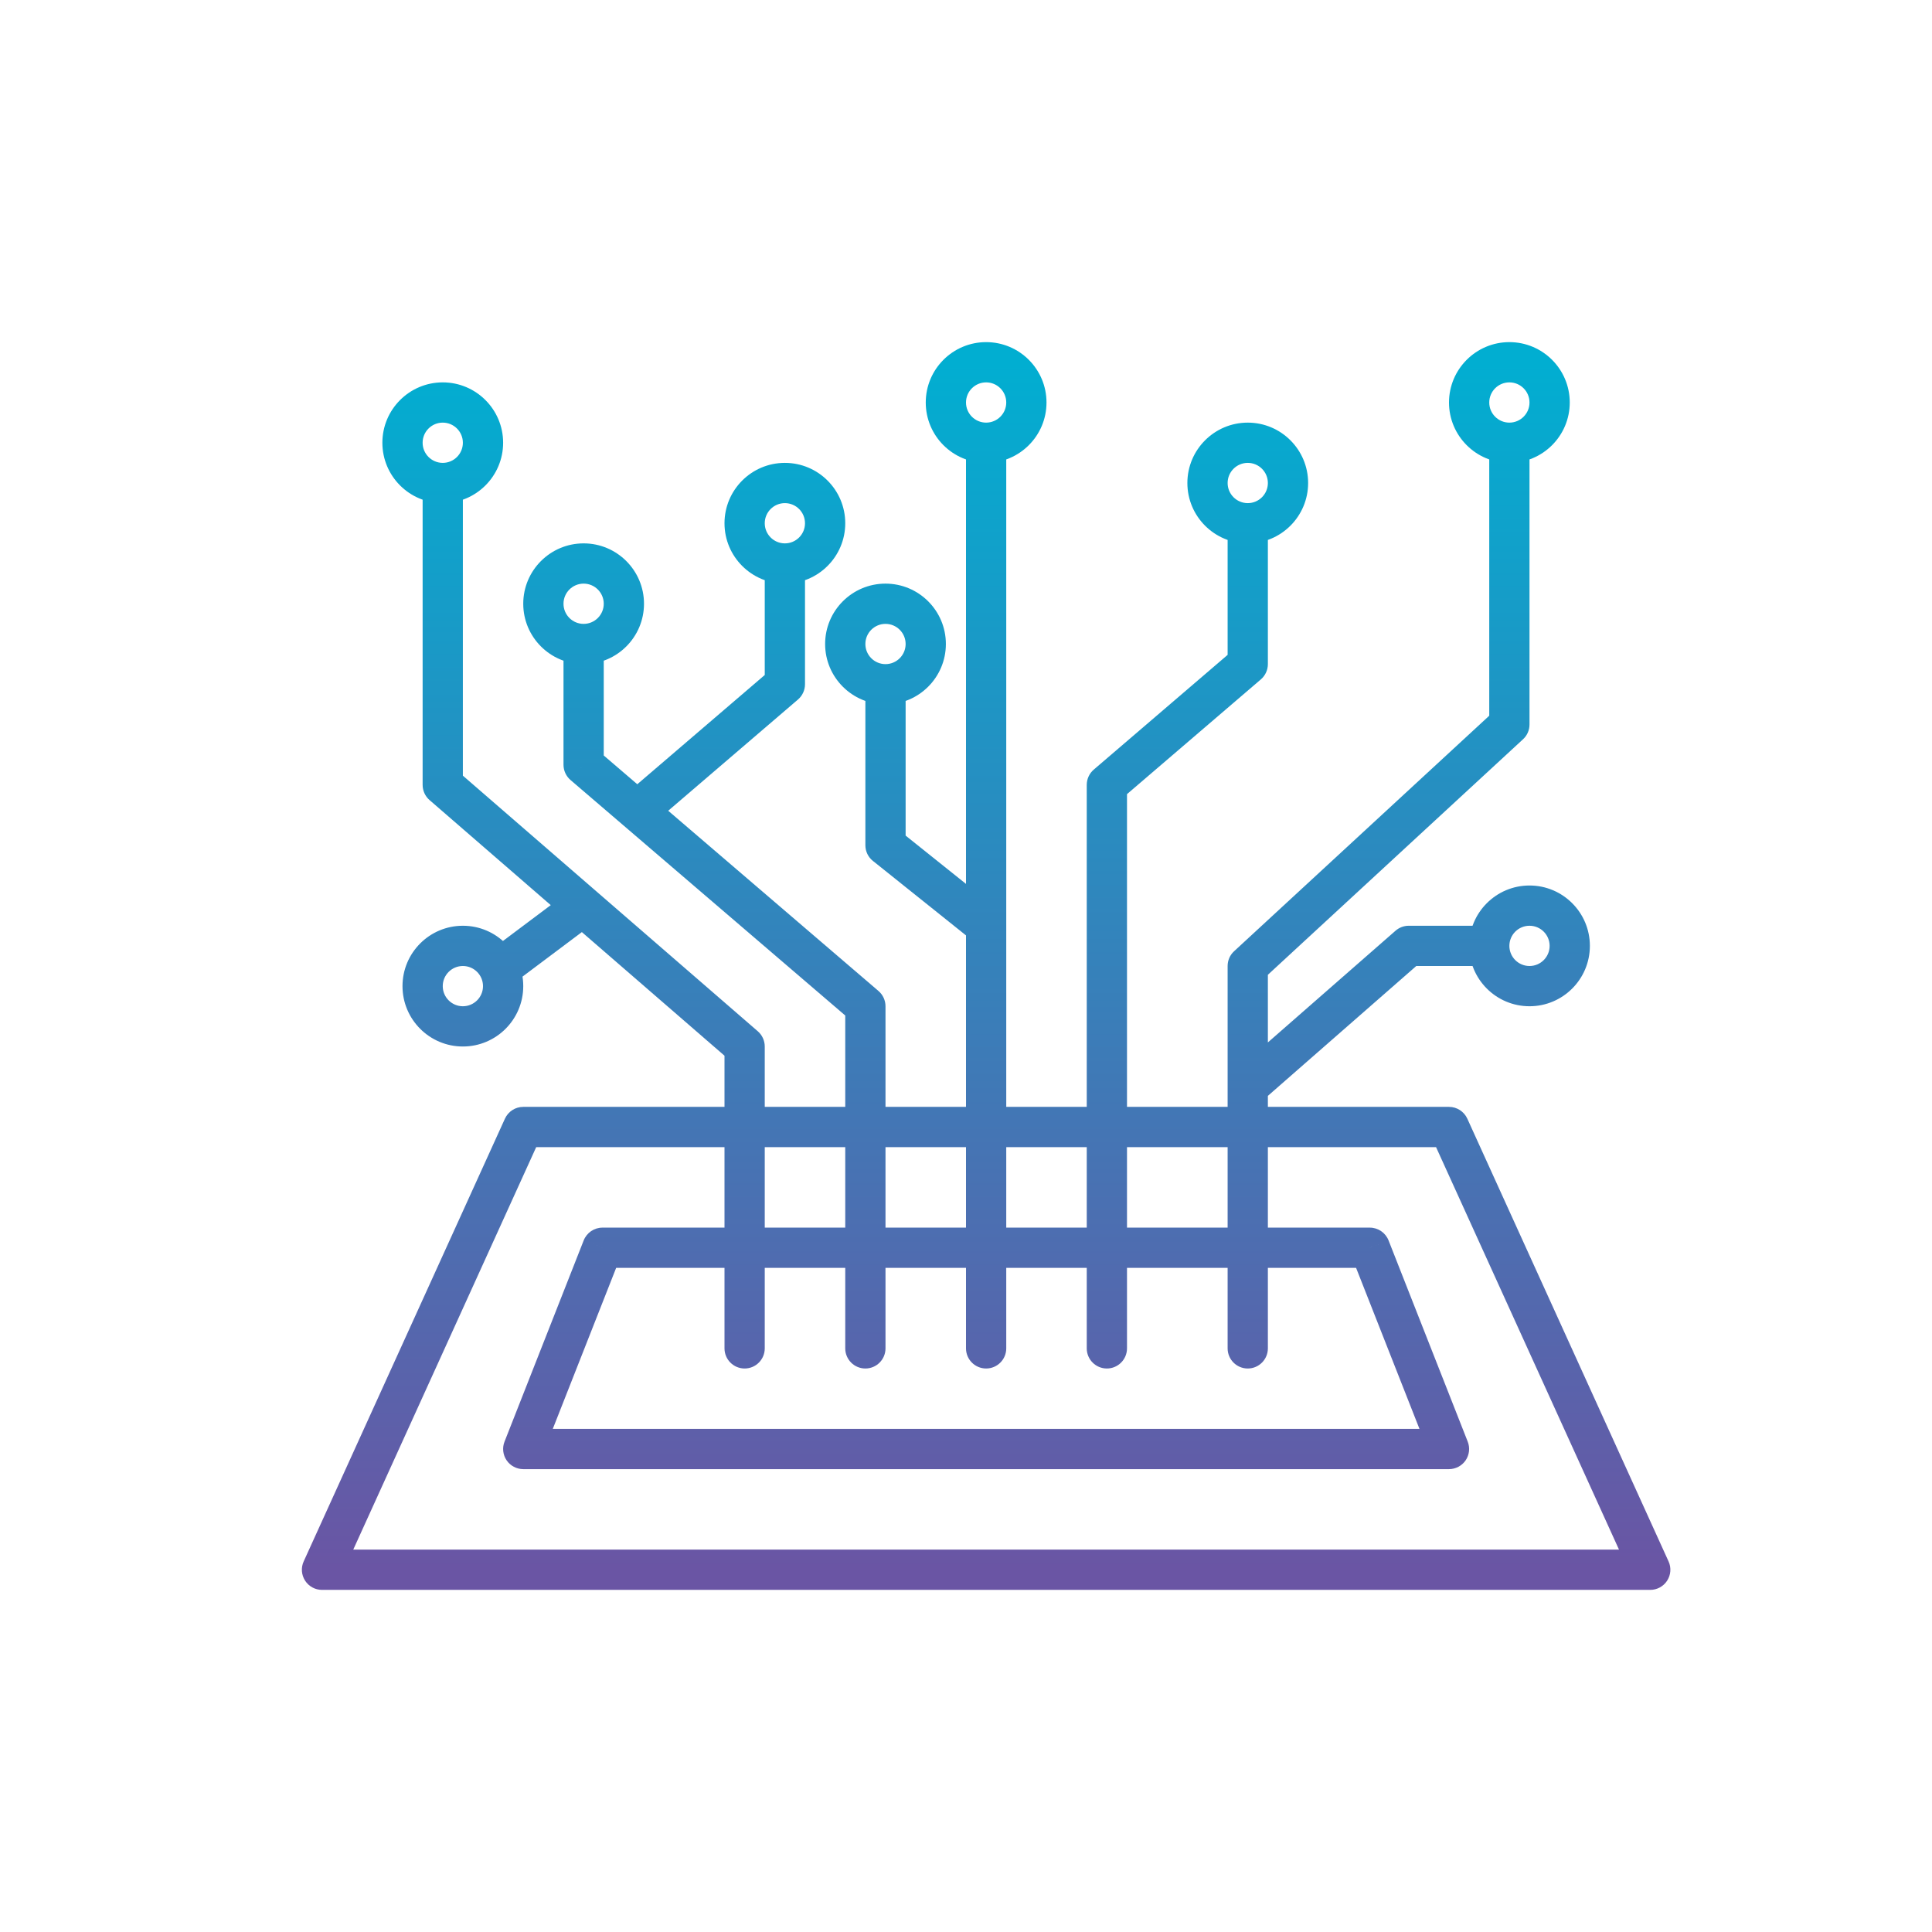 <svg width="48" height="48" viewBox="0 0 48 48" fill="none" xmlns="http://www.w3.org/2000/svg">
<path d="M13 28V27.5C12.804 27.5 12.626 27.615 12.545 27.793L13 28ZM36 28L36.455 27.793C36.374 27.615 36.196 27.5 36 27.5V28ZM41 39V39.5C41.17 39.5 41.328 39.414 41.42 39.271C41.512 39.128 41.526 38.948 41.455 38.793L41 39ZM8 39L7.545 38.793C7.474 38.948 7.488 39.128 7.58 39.271C7.672 39.414 7.83 39.5 8 39.5V39ZM14.968 31V30.5C14.762 30.5 14.578 30.626 14.502 30.817L14.968 31ZM34.032 31L34.498 30.817C34.422 30.626 34.238 30.5 34.032 30.5V31ZM36 36V36.5C36.165 36.5 36.32 36.418 36.413 36.282C36.506 36.145 36.526 35.971 36.465 35.817L36 36ZM13 36L12.535 35.817C12.474 35.971 12.494 36.145 12.587 36.282C12.68 36.418 12.835 36.5 13 36.5V36ZM24 33.5C24 33.776 24.224 34 24.5 34C24.776 34 25 33.776 25 33.5H24ZM27 33.5C27 33.776 27.224 34 27.5 34C27.776 34 28 33.776 28 33.5H27ZM27.5 19.5L27.175 19.12C27.064 19.215 27 19.354 27 19.5H27.5ZM31 16.5L31.325 16.88C31.436 16.785 31.5 16.646 31.5 16.5H31ZM30.5 33.5C30.5 33.776 30.724 34 31 34C31.276 34 31.5 33.776 31.5 33.5H30.5ZM31 24L30.661 23.633C30.558 23.727 30.5 23.86 30.5 24H31ZM37.5 18L37.839 18.367C37.942 18.273 38 18.14 38 18H37.5ZM21 33.5C21 33.776 21.224 34 21.5 34C21.776 34 22 33.776 22 33.5H21ZM21.5 25H22C22 24.854 21.936 24.715 21.825 24.62L21.5 25ZM14.5 19H14C14 19.146 14.064 19.285 14.175 19.38L14.5 19ZM19.5 17L19.825 17.38C19.936 17.285 20 17.146 20 17H19.5ZM18 33.5C18 33.776 18.224 34 18.5 34C18.776 34 19 33.776 19 33.5H18ZM18.5 26H19C19 25.855 18.937 25.717 18.828 25.622L18.5 26ZM11 19.5H10.5C10.5 19.645 10.563 19.783 10.672 19.878L11 19.5ZM35 23.5V23C34.879 23 34.762 23.044 34.671 23.124L35 23.5ZM22 21H21.5C21.5 21.152 21.569 21.296 21.688 21.39L22 21ZM13 28.5H36V27.5H13V28.5ZM35.545 28.207L40.545 39.207L41.455 38.793L36.455 27.793L35.545 28.207ZM41 38.5H8V39.5H41V38.5ZM8.455 39.207L13.455 28.207L12.545 27.793L7.545 38.793L8.455 39.207ZM14.968 31.5H34.032V30.5H14.968V31.5ZM33.567 31.183L35.535 36.183L36.465 35.817L34.498 30.817L33.567 31.183ZM36 35.5H13V36.5H36V35.5ZM13.465 36.183L15.433 31.183L14.502 30.817L12.535 35.817L13.465 36.183ZM25 33.5V11H24V33.5H25ZM28 33.5V19.5H27V33.5H28ZM27.825 19.88L31.325 16.88L30.675 16.12L27.175 19.12L27.825 19.88ZM31.5 16.5V13H30.5V16.5H31.5ZM31.5 33.5V24H30.5V33.5H31.5ZM31.339 24.367L37.839 18.367L37.161 17.633L30.661 23.633L31.339 24.367ZM38 18V11H37V18H38ZM22 33.5V25H21V33.5H22ZM21.825 24.62L14.825 18.62L14.175 19.38L21.175 25.38L21.825 24.62ZM15 19V16H14V19H15ZM16.325 20.38L19.825 17.38L19.175 16.62L15.675 19.62L16.325 20.38ZM20 17V13.5H19V17H20ZM19 33.5V26H18V33.5H19ZM18.828 25.622L11.328 19.122L10.672 19.878L18.172 26.378L18.828 25.622ZM11.5 19.5V11.5H10.5V19.5H11.5ZM31.329 27.376L35.329 23.876L34.671 23.124L30.671 26.624L31.329 27.376ZM35 24H37V23H35V24ZM11.5 11C11.5 11.276 11.276 11.5 11 11.5V12.5C11.828 12.5 12.5 11.828 12.5 11H11.5ZM11 11.5C10.724 11.5 10.5 11.276 10.5 11H9.5C9.5 11.828 10.172 12.5 11 12.5V11.5ZM10.5 11C10.5 10.724 10.724 10.5 11 10.5V9.5C10.172 9.5 9.5 10.172 9.5 11H10.5ZM11 10.5C11.276 10.5 11.5 10.724 11.5 11H12.5C12.5 10.172 11.828 9.5 11 9.5V10.5ZM25 10C25 10.276 24.776 10.5 24.5 10.5V11.5C25.328 11.5 26 10.828 26 10H25ZM24.5 10.5C24.224 10.5 24 10.276 24 10H23C23 10.828 23.672 11.5 24.5 11.5V10.5ZM24 10C24 9.724 24.224 9.5 24.5 9.5V8.5C23.672 8.5 23 9.172 23 10H24ZM24.5 9.5C24.776 9.5 25 9.724 25 10H26C26 9.172 25.328 8.5 24.5 8.5V9.5ZM31.5 12C31.5 12.276 31.276 12.5 31 12.5V13.5C31.828 13.5 32.5 12.828 32.5 12H31.5ZM31 12.5C30.724 12.5 30.5 12.276 30.5 12H29.5C29.5 12.828 30.172 13.5 31 13.5V12.5ZM30.5 12C30.5 11.724 30.724 11.5 31 11.5V10.5C30.172 10.5 29.5 11.172 29.5 12H30.5ZM31 11.5C31.276 11.5 31.5 11.724 31.5 12H32.5C32.5 11.172 31.828 10.5 31 10.5V11.5ZM38 10C38 10.276 37.776 10.5 37.5 10.5V11.5C38.328 11.5 39 10.828 39 10H38ZM37.5 10.5C37.224 10.5 37 10.276 37 10H36C36 10.828 36.672 11.5 37.5 11.5V10.5ZM37 10C37 9.724 37.224 9.5 37.5 9.5V8.5C36.672 8.5 36 9.172 36 10H37ZM37.5 9.5C37.776 9.5 38 9.724 38 10H39C39 9.172 38.328 8.5 37.5 8.5V9.5ZM38.5 23.5C38.5 23.776 38.276 24 38 24V25C38.828 25 39.5 24.328 39.5 23.5H38.5ZM38 24C37.724 24 37.5 23.776 37.5 23.5H36.5C36.5 24.328 37.172 25 38 25V24ZM37.5 23.5C37.5 23.224 37.724 23 38 23V22C37.172 22 36.5 22.672 36.5 23.5H37.5ZM38 23C38.276 23 38.5 23.224 38.5 23.5H39.5C39.5 22.672 38.828 22 38 22V23ZM20 13C20 13.276 19.776 13.5 19.5 13.5V14.5C20.328 14.5 21 13.828 21 13H20ZM19.5 13.5C19.224 13.5 19 13.276 19 13H18C18 13.828 18.672 14.5 19.5 14.5V13.5ZM19 13C19 12.724 19.224 12.5 19.5 12.5V11.5C18.672 11.5 18 12.172 18 13H19ZM19.5 12.5C19.776 12.5 20 12.724 20 13H21C21 12.172 20.328 11.5 19.5 11.5V12.5ZM15 15C15 15.276 14.776 15.5 14.5 15.5V16.5C15.328 16.5 16 15.828 16 15H15ZM14.5 15.5C14.224 15.5 14 15.276 14 15H13C13 15.828 13.672 16.5 14.5 16.5V15.5ZM14 15C14 14.724 14.224 14.5 14.5 14.5V13.5C13.672 13.5 13 14.172 13 15H14ZM14.5 14.5C14.776 14.5 15 14.724 15 15H16C16 14.172 15.328 13.5 14.5 13.5V14.5ZM24.812 22.61L22.312 20.61L21.688 21.39L24.188 23.39L24.812 22.61ZM22.5 21V17H21.5V21H22.5ZM14.2 22.1L12.2 23.6L12.8 24.4L14.8 22.9L14.2 22.1ZM12 24.5C12 24.776 11.776 25 11.5 25V26C12.328 26 13 25.328 13 24.5H12ZM11.5 25C11.224 25 11 24.776 11 24.5H10C10 25.328 10.672 26 11.5 26V25ZM11 24.5C11 24.224 11.224 24 11.5 24V23C10.672 23 10 23.672 10 24.5H11ZM11.5 24C11.776 24 12 24.224 12 24.5H13C13 23.672 12.328 23 11.5 23V24ZM22.5 16C22.5 16.276 22.276 16.5 22 16.5V17.5C22.828 17.5 23.5 16.828 23.5 16H22.5ZM22 16.5C21.724 16.5 21.5 16.276 21.5 16H20.5C20.5 16.828 21.172 17.5 22 17.5V16.5ZM21.5 16C21.5 15.724 21.724 15.5 22 15.5V14.5C21.172 14.5 20.5 15.172 20.5 16H21.5ZM22 15.5C22.276 15.5 22.5 15.724 22.5 16H23.5C23.5 15.172 22.828 14.5 22 14.5V15.5Z" fill="url(#paint0_linear_376_90)"/>
<defs>
<linearGradient id="paint0_linear_376_90" x1="24.5" y1="9" x2="24.5" y2="39" gradientUnits="userSpaceOnUse">
<stop stop-color="#01AED1"/>
<stop offset="1" stop-color="#6A55A4"/>
</linearGradient>
</defs>
</svg>
